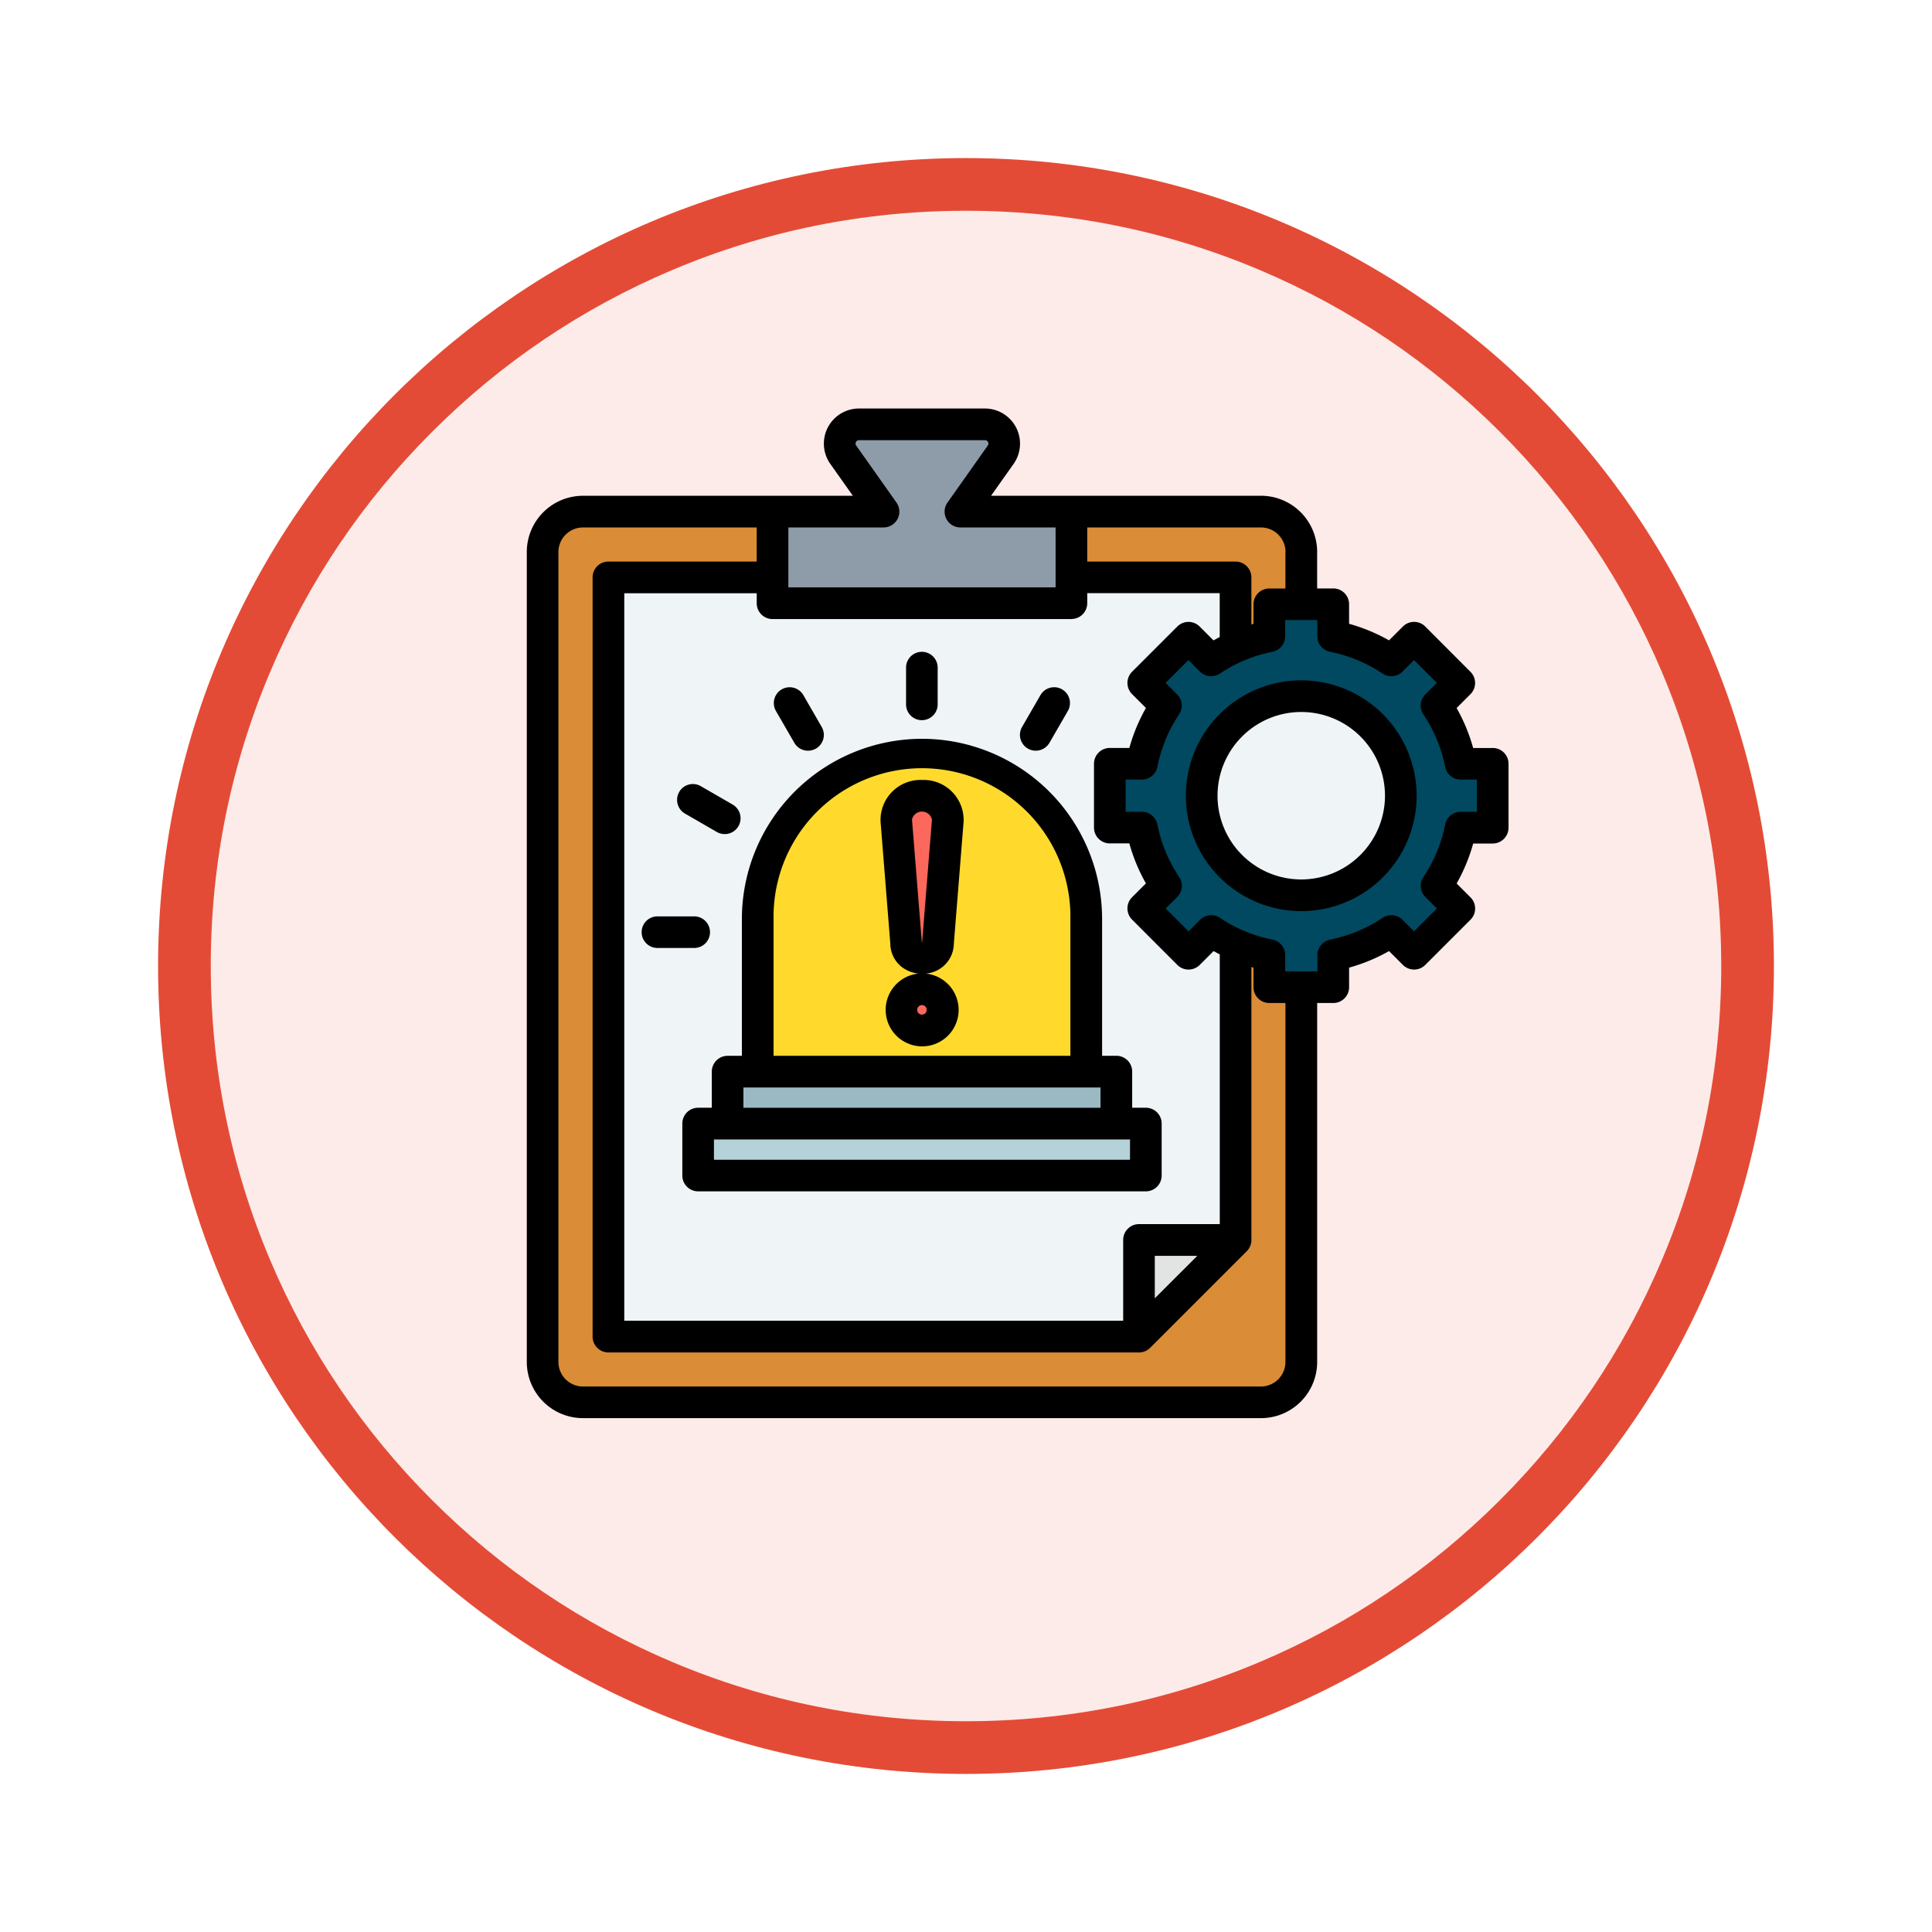 <svg xmlns="http://www.w3.org/2000/svg" xmlns:xlink="http://www.w3.org/1999/xlink" width="110" height="110" viewBox="0 0 110 110">
  <defs>
    <filter id="Trazado_982547" x="0" y="0" width="110" height="110" filterUnits="userSpaceOnUse">
      <feOffset dy="3" input="SourceAlpha"/>
      <feGaussianBlur stdDeviation="3" result="blur"/>
      <feFlood flood-opacity="0.161"/>
      <feComposite operator="in" in2="blur"/>
      <feComposite in="SourceGraphic"/>
    </filter>
  </defs>
  <g id="Grupo_1166599" data-name="Grupo 1166599" transform="translate(-272.19 -1956.728)">
    <g id="Grupo_1166442" data-name="Grupo 1166442" transform="translate(-525 -2.795)">
      <g id="Grupo_1164703" data-name="Grupo 1164703" transform="translate(806.19 1965.523)">
        <g id="Grupo_1160931" data-name="Grupo 1160931" transform="translate(0)">
          <g id="Grupo_1160749" data-name="Grupo 1160749" transform="translate(0)">
            <g id="Grupo_1158891" data-name="Grupo 1158891" transform="translate(0 0)">
              <g id="Grupo_1157406" data-name="Grupo 1157406" transform="translate(0)">
                <g id="Grupo_1155793" data-name="Grupo 1155793" transform="translate(0)">
                  <g id="Grupo_1154704" data-name="Grupo 1154704" transform="translate(0)">
                    <g id="Grupo_1150790" data-name="Grupo 1150790" transform="translate(0)">
                      <g id="Grupo_1154214" data-name="Grupo 1154214" transform="translate(0)">
                        <g id="Grupo_1152583" data-name="Grupo 1152583" transform="translate(0 0)">
                          <g id="Grupo_1146973" data-name="Grupo 1146973" transform="translate(0 0)">
                            <g id="Grupo_1146954" data-name="Grupo 1146954">
                              <g transform="matrix(1, 0, 0, 1, -9, -6)" filter="url(#Trazado_982547)">
                                <g id="Trazado_982547-2" data-name="Trazado 982547" transform="translate(9 6)" fill="#fcebe9">
                                  <path d="M 46 90.5 C 39.992 90.5 34.164 89.324 28.679 87.003 C 23.38 84.762 18.621 81.553 14.534 77.466 C 10.446 73.379 7.238 68.62 4.996 63.321 C 2.676 57.836 1.5 52.008 1.5 46 C 1.5 39.992 2.676 34.164 4.996 28.679 C 7.238 23.38 10.446 18.621 14.534 14.534 C 18.621 10.446 23.38 7.238 28.679 4.996 C 34.164 2.676 39.992 1.5 46 1.5 C 52.008 1.5 57.836 2.676 63.321 4.996 C 68.62 7.238 73.379 10.446 77.466 14.534 C 81.554 18.621 84.762 23.38 87.004 28.679 C 89.324 34.164 90.5 39.992 90.5 46 C 90.5 52.008 89.324 57.836 87.004 63.321 C 84.762 68.62 81.554 73.379 77.466 77.466 C 73.379 81.553 68.62 84.762 63.321 87.003 C 57.836 89.324 52.008 90.5 46 90.5 Z" stroke="none"/>
                                  <path d="M 46 3 C 40.194 3 34.563 4.136 29.263 6.378 C 24.143 8.544 19.544 11.644 15.594 15.594 C 11.644 19.544 8.544 24.143 6.378 29.263 C 4.137 34.563 3 40.194 3 46 C 3 51.806 4.137 57.437 6.378 62.737 C 8.544 67.857 11.644 72.455 15.594 76.405 C 19.544 80.355 24.143 83.456 29.263 85.622 C 34.563 87.863 40.194 89 46 89 C 51.806 89 57.437 87.863 62.737 85.622 C 67.857 83.456 72.456 80.355 76.406 76.405 C 80.356 72.455 83.456 67.857 85.622 62.737 C 87.864 57.437 89 51.806 89 46 C 89 40.194 87.864 34.563 85.622 29.263 C 83.456 24.143 80.356 19.544 76.406 15.594 C 72.456 11.644 67.857 8.544 62.737 6.378 C 57.437 4.136 51.806 3 46 3 M 46 -7.62939453125e-06 C 71.405 -7.62939453125e-06 92 20.595 92 46 C 92 71.405 71.405 92 46 92 C 20.595 92 7.62939453125e-06 71.405 7.62939453125e-06 46 C 7.62939453125e-06 20.595 20.595 -7.62939453125e-06 46 -7.62939453125e-06 Z" stroke="none" fill="#e44b36"/>
                                </g>
                              </g>
                            </g>
                          </g>
                        </g>
                      </g>
                    </g>
                  </g>
                </g>
              </g>
            </g>
          </g>
        </g>
      </g>
    </g>
    <g id="emergency_10984890" transform="translate(294.139 1978.987)">
      <g id="Grupo_1166598" data-name="Grupo 1166598" transform="translate(8.947 1.901)">
        <g id="Grupo_1166595" data-name="Grupo 1166595" transform="translate(0 0)">
          <path id="Trazado_1023098" data-name="Trazado 1023098" d="M56.938,53.09a2.3,2.3,0,0,1,2.3,2.3V101.5a2.3,2.3,0,0,1-2.3,2.3h-38.6a2.3,2.3,0,0,1-2.3-2.3V55.387a2.3,2.3,0,0,1,2.3-2.3Z" transform="translate(-16.044 -48.12)" fill="#da8c36" fill-rule="evenodd"/>
          <path id="Trazado_1023099" data-name="Trazado 1023099" d="M49.251,86.3v43.225H79.459l5.5-5.5V86.3Z" transform="translate(-45.508 -77.585)" fill="#eff4f7" fill-rule="evenodd"/>
          <path id="Trazado_1023100" data-name="Trazado 1023100" d="M317.259,426.517l5.5-5.5h-5.5Z" transform="translate(-283.308 -374.58)" fill="#e2e3e3" fill-rule="evenodd"/>
          <path id="Trazado_1023101" data-name="Trazado 1023101" d="M133.056,13.97h5.415L136.18,10.73a1.1,1.1,0,0,1,.9-1.73h7.174a1.1,1.1,0,0,1,.9,1.73l-2.291,3.239h5.416a.9.9,0,0,1,.9.9v3.413a.9.9,0,0,1-.9.9H133.056a.9.9,0,0,1-.9-.9V14.871a.9.9,0,0,1,.9-.9Z" transform="translate(-119.067 -9)" fill="#8d9ca8" fill-rule="evenodd"/>
        </g>
        <g id="Grupo_1166596" data-name="Grupo 1166596" transform="translate(8.849 18.806)">
          <path id="Trazado_1023102" data-name="Trazado 1023102" d="M124.659,199.819h18.707V185.205a9.353,9.353,0,0,0-18.707,0Z" transform="translate(-121.265 -175.852)" fill="#ffda2d" fill-rule="evenodd"/>
          <path id="Trazado_1023103" data-name="Trazado 1023103" d="M196.067,207.662a1.172,1.172,0,1,1-1.172,1.172A1.172,1.172,0,0,1,196.067,207.662Zm.911-2.638a.913.913,0,0,1-1.822,0l-.559-6.994a1.473,1.473,0,0,1,2.941,0Z" transform="translate(-183.32 -194.304)" fill="#fc685b" fill-rule="evenodd"/>
          <path id="Trazado_1023104" data-name="Trazado 1023104" d="M109.907,341.884h21.232a.452.452,0,0,0,.451-.451v-5.019a.452.452,0,0,0-.451-.451H109.907a.452.452,0,0,0-.451.451v5.019A.452.452,0,0,0,109.907,341.884Z" transform="translate(-107.776 -317.916)" fill="#9bb9c3" fill-rule="evenodd"/>
          <path id="Trazado_1023105" data-name="Trazado 1023105" d="M95,365.187h24.592a.452.452,0,0,0,.451-.451v-2.059a.452.452,0,0,0-.451-.451H95a.452.452,0,0,0-.451.451v2.059A.452.452,0,0,0,95,365.187Z" transform="translate(-94.55 -341.22)" fill="#b4d2d7" fill-rule="evenodd"/>
        </g>
        <g id="Grupo_1166597" data-name="Grupo 1166597" transform="translate(32.29 10.243)">
          <path id="Trazado_1023106" data-name="Trazado 1023106" d="M311.605,99.88h3.638v1.825a9.2,9.2,0,0,1,3.311,1.373l1.291-1.291,2.573,2.573-1.291,1.291a9.2,9.2,0,0,1,1.372,3.311h1.826V112.6H322.5a9.2,9.2,0,0,1-1.373,3.311l1.291,1.291-2.573,2.573-1.291-1.291a9.2,9.2,0,0,1-3.311,1.372v1.825h-3.638v-1.825a9.2,9.2,0,0,1-3.312-1.372L307,119.776l-2.573-2.573,1.291-1.291a9.2,9.2,0,0,1-1.372-3.312h-1.825v-3.638h1.825a9.2,9.2,0,0,1,1.372-3.311l-1.291-1.291L307,101.787l1.291,1.291a9.2,9.2,0,0,1,3.312-1.372V99.88Z" transform="translate(-302.523 -99.88)" fill="#004960" fill-rule="evenodd"/>
          <circle id="Elipse_11873" data-name="Elipse 11873" cx="5.669" cy="5.669" r="5.669" transform="translate(5.233 5.233)" fill="#eff4f7"/>
        </g>
      </g>
      <path id="Trazado_1023107" data-name="Trazado 1023107" d="M52.139,27.813a4.767,4.767,0,1,1,4.767-4.767,4.772,4.772,0,0,1-4.767,4.767Zm0-11.337a6.57,6.57,0,1,0,6.57,6.57A6.577,6.577,0,0,0,52.139,16.476Zm10,7.487V22.128h-.923a.9.9,0,0,1-.885-.726,8.255,8.255,0,0,0-1.238-2.987.9.9,0,0,1,.112-1.138l.655-.654-1.3-1.3-.655.654a.9.9,0,0,1-1.138.113,8.273,8.273,0,0,0-2.988-1.239.9.9,0,0,1-.725-.884v-.924H51.222v.924a.9.9,0,0,1-.726.884,8.267,8.267,0,0,0-2.987,1.239.9.9,0,0,1-1.139-.113l-.654-.654-1.3,1.3.653.654a.9.9,0,0,1,.113,1.138A8.268,8.268,0,0,0,43.948,21.4a.9.9,0,0,1-.884.726H42.14v1.835h.924a.9.9,0,0,1,.884.725,8.255,8.255,0,0,0,1.239,2.988.9.9,0,0,1-.113,1.139l-.653.654,1.3,1.3.654-.654A.9.9,0,0,1,47.509,30,8.263,8.263,0,0,0,50.5,31.237a.9.9,0,0,1,.726.885v.923h1.835v-.923a.9.9,0,0,1,.725-.885A8.259,8.259,0,0,0,56.769,30a.9.9,0,0,1,1.138.113l.654.654,1.3-1.3-.655-.655a.9.9,0,0,1-.112-1.137,8.262,8.262,0,0,0,1.238-2.988.9.9,0,0,1,.885-.725Zm-10.9,31.321V34.848H50.32a.9.9,0,0,1-.9-.9V32.834L49.3,32.8V48.341a.9.9,0,0,1-.264.638l-5.5,5.5a.9.9,0,0,1-.637.265H12.691a.9.9,0,0,1-.9-.9V10.614a.9.9,0,0,1,.9-.9h8.442V7.772H11.245a1.4,1.4,0,0,0-1.4,1.4V55.284a1.4,1.4,0,0,0,1.4,1.4h38.6A1.4,1.4,0,0,0,51.238,55.284ZM46.22,49.243,43.8,51.662V49.243ZM39.052,12.988H22.035a.9.9,0,0,1-.9-.9v-.571h-7.54V52.937H42v-4.6a.9.9,0,0,1,.9-.9h4.6V32.08c-.119-.061-.235-.124-.352-.189l-.788.788a.9.9,0,0,1-1.276,0L42.507,30.1a.9.9,0,0,1,0-1.275l.788-.788a10,10,0,0,1-.944-2.276H41.238a.9.9,0,0,1-.9-.9V21.226a.9.9,0,0,1,.9-.9h1.114a9.99,9.99,0,0,1,.944-2.276l-.788-.788a.9.9,0,0,1,0-1.276l2.573-2.572a.9.9,0,0,1,1.275,0l.788.788c.116-.065.233-.128.352-.189v-2.5H39.954v.571a.9.9,0,0,1-.9.9ZM22.937,7.772h5.416a.9.9,0,0,0,.736-1.422L26.8,3.111a.194.194,0,0,1,.16-.308H34.13a.194.194,0,0,1,.16.308L32,6.35a.9.9,0,0,0,.736,1.422h5.416v3.413H22.937V7.772Zm28.3,1.4v2.075H50.32a.9.9,0,0,0-.9.9v1.113l-.121.035V10.614a.9.9,0,0,0-.9-.9H39.954V7.772h9.889a1.4,1.4,0,0,1,1.4,1.4Zm11.8,11.157H61.926a10.046,10.046,0,0,0-.942-2.276l.788-.788a.9.9,0,0,0,0-1.275L59.2,13.413a.9.9,0,0,0-1.275,0l-.788.788a10.051,10.051,0,0,0-2.275-.944V12.144a.9.9,0,0,0-.9-.9h-.918V9.168a3.2,3.2,0,0,0-3.2-3.2H34.477l1.285-1.817A2,2,0,0,0,34.13,1H26.957a2,2,0,0,0-1.632,3.153L26.61,5.969H11.245a3.2,3.2,0,0,0-3.2,3.2V55.284a3.2,3.2,0,0,0,3.2,3.2h38.6a3.2,3.2,0,0,0,3.2-3.2V34.848h.918a.9.9,0,0,0,.9-.9V32.834a10.091,10.091,0,0,0,2.275-.943l.788.788a.9.9,0,0,0,1.275,0l2.573-2.573a.9.9,0,0,0,0-1.275l-.788-.788a10.061,10.061,0,0,0,.942-2.276H63.04a.9.9,0,0,0,.9-.9V21.227a.9.9,0,0,0-.9-.9ZM30.556,31.355a.23.23,0,0,0,0,.026.078.078,0,0,1-.022,0c0-.008,0-.017,0-.026L29.976,24.4a.583.583,0,0,1,1.136,0Zm-.013,4.153a.271.271,0,1,1,.271-.27A.272.272,0,0,1,30.543,35.509Zm0-13.359a2.278,2.278,0,0,1,2.373,2.283c0,.024,0,.047,0,.072l-.557,6.963a1.733,1.733,0,0,1-1.6,1.705,2.077,2.077,0,1,1-.409,0,1.863,1.863,0,0,1-1-.412,1.7,1.7,0,0,1-.608-1.293l-.557-6.963c0-.025,0-.048,0-.072a2.278,2.278,0,0,1,2.373-2.283Zm5.7-3.018,1.046-1.811a.9.9,0,1,1,1.561.9l-1.046,1.811a.9.9,0,1,1-1.561-.9Zm-6.605-1.286V15.753a.9.9,0,0,1,1.8,0v2.092a.9.9,0,0,1-1.8,0Zm-7.408.376a.9.9,0,1,1,1.561-.9l1.046,1.811a.9.9,0,1,1-1.561.9ZM17.576,31.715H15.484a.9.9,0,1,1,0-1.8h2.092a.9.9,0,0,1,0,1.8Zm-.855-8.883a.9.9,0,0,1,1.232-.329l1.811,1.045a.9.9,0,0,1-.9,1.562l-1.811-1.046a.9.9,0,0,1-.33-1.232ZM38.995,37.853h-16.9V30.061a8.451,8.451,0,1,1,16.9,0Zm-18.617,2.96V39.657H40.709v1.156Zm22.011,2.96H18.7V42.616h23.69ZM30.543,19.805A10.266,10.266,0,0,1,40.8,30.061v7.792h.813a.9.9,0,0,1,.9.9v2.058h.778a.9.9,0,0,1,.9.9v2.96a.9.9,0,0,1-.9.9H17.8a.9.9,0,0,1-.9-.9v-2.96a.9.9,0,0,1,.9-.9h.778V38.755a.9.9,0,0,1,.9-.9h.813V30.061A10.266,10.266,0,0,1,30.543,19.805Z" fill-rule="evenodd"/>
    </g>
  </g>
</svg>
